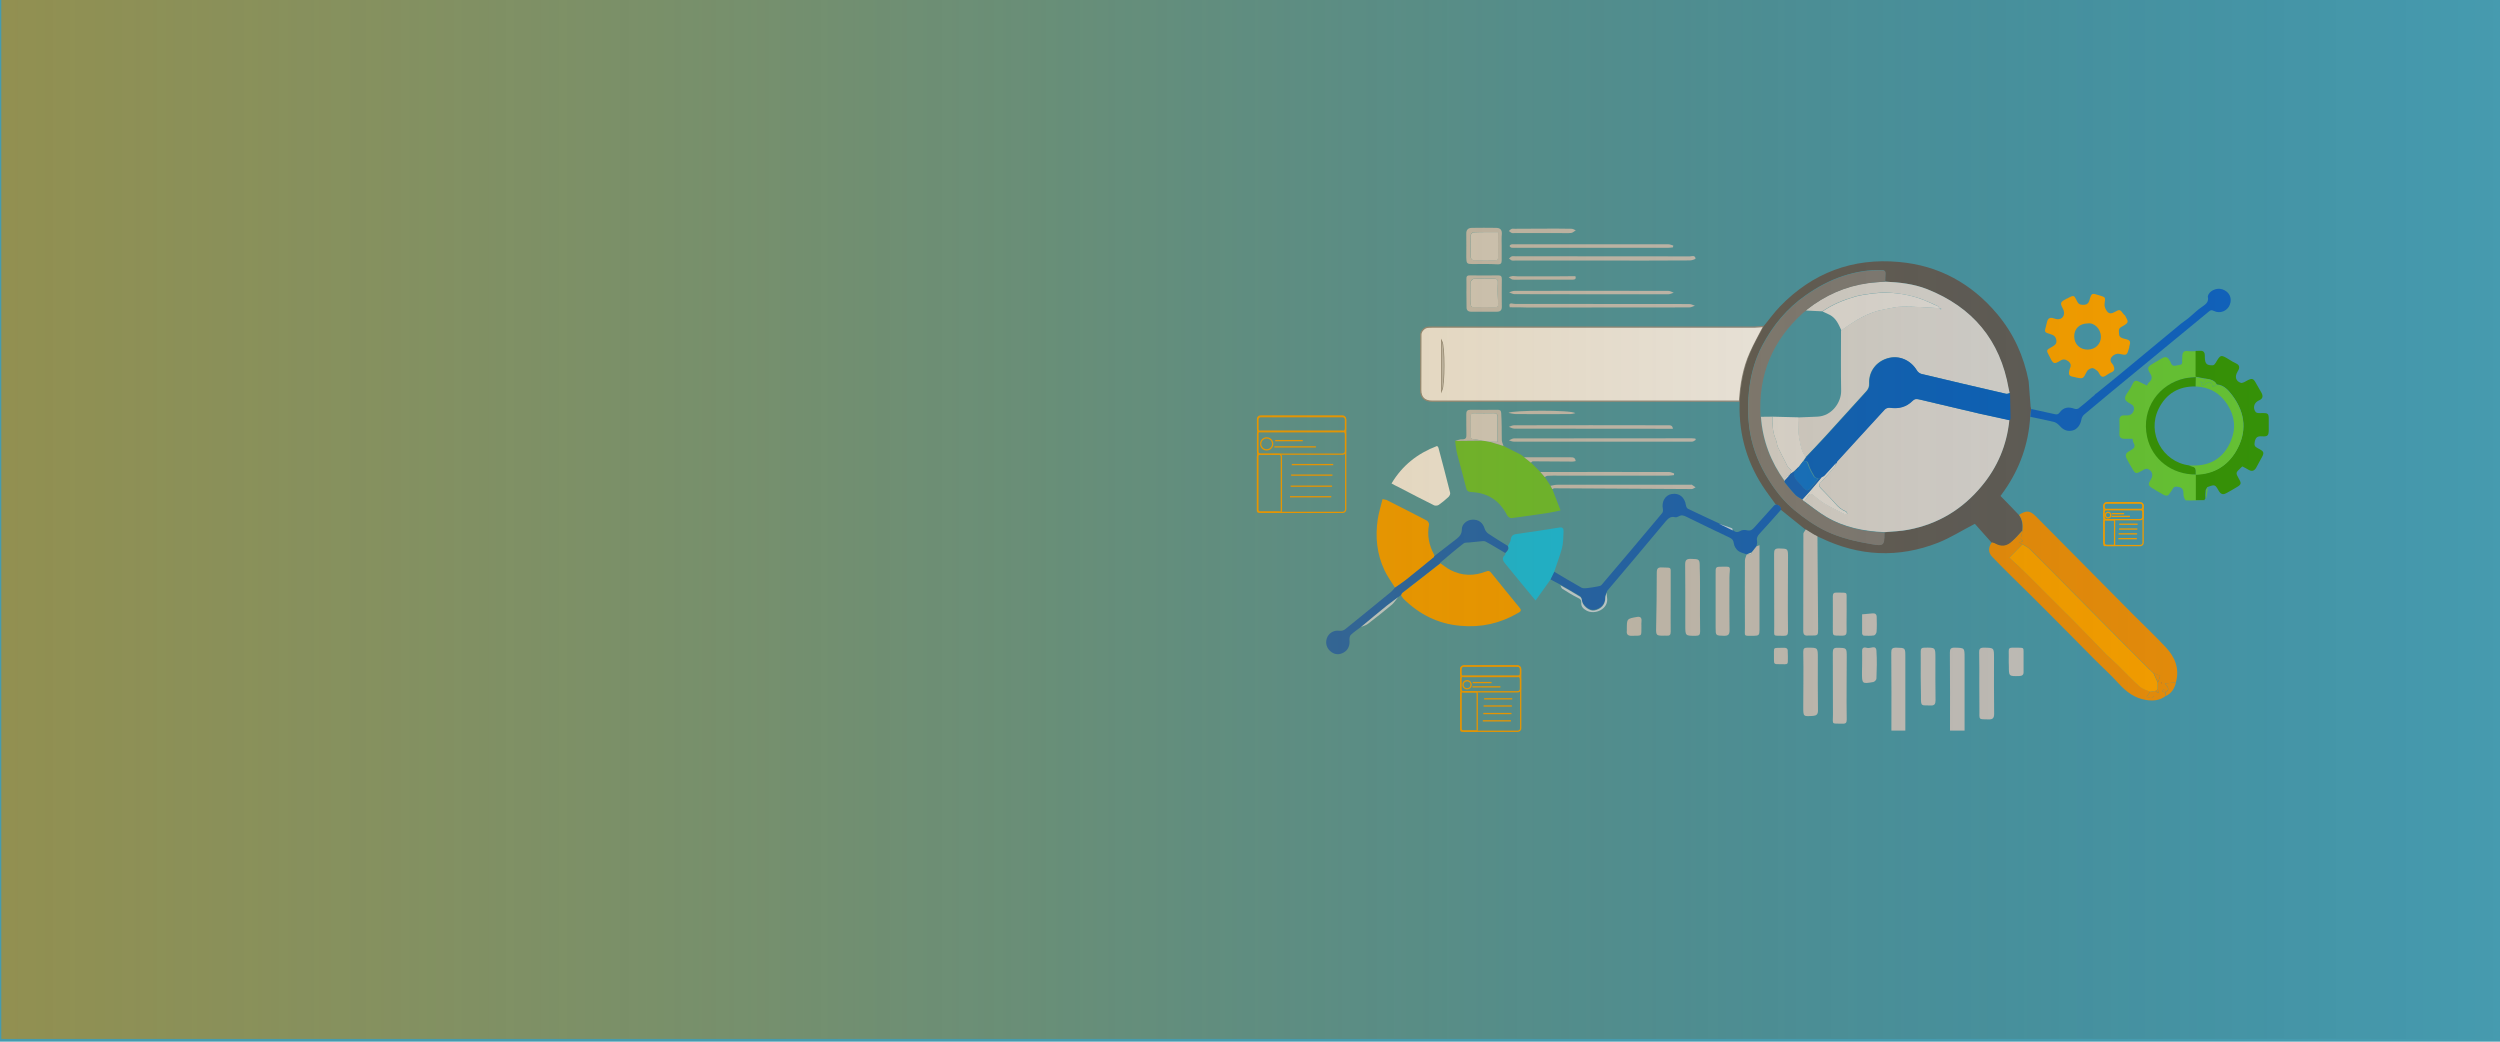 <?xml version="1.0" encoding="utf-8"?>
<!-- Generator: Adobe Illustrator 24.1.1, SVG Export Plug-In . SVG Version: 6.00 Build 0)  -->
<svg version="1.1" id="Layer_1" xmlns="http://www.w3.org/2000/svg" xmlns:xlink="http://www.w3.org/1999/xlink" x="0px" y="0px"
	 viewBox="0 0 1920 800" style="enable-background:new 0 0 1920 800;" xml:space="preserve">
<style type="text/css">
	.st0{fill:#469BAF;}
	.st1{fill:#C9C9C9;}
	.st2{fill:#CACACA;}
	.st3{fill:#FEFEFE;stroke:#93918D;stroke-miterlimit:10;}
	.st4{fill:#5F5F5E;}
	.st5{fill:#EF920C;}
	.st6{fill:#67CA35;}
	.st7{fill:#FFA500;}
	.st8{fill:#68CA37;}
	.st9{fill:#369708;}
	.st10{fill:#0F65C5;}
	.st11{fill:#07C5F6;}
	.st12{fill:#FEFEFE;}
	.st13{fill:#C6DEF3;}
	.st14{fill:#DCDCDC;}
	.st15{fill:#DBDCDC;}
	.st16{fill:#0665C8;}
	.st17{fill:#808080;}
	.st18{fill:#D85F09;}
	.st19{fill:#E7E7E7;}
	.st20{fill:#0976D5;}
	.st21{fill:none;stroke:#FFA500;stroke-miterlimit:10;}
	.st22{opacity:0.75;fill:url(#SVGID_1_);enable-background:new    ;}
</style>
<rect class="st0" width="1920" height="800"/>
<path class="st1" d="M1497.6,561.1c0-19.9,0.1-39.9-0.1-59.9c0-2.9,0.7-3.8,3.7-3.8c7.6,0.2,7.6,0,7.6,7.8c0,18.7,0,37.3,0,55.9
	C1505.1,561.1,1501.4,561.1,1497.6,561.1z"/>
<path class="st2" d="M1452.6,561.1c0-19.9,0.1-39.9-0.1-59.9c0-2.9,0.7-3.8,3.8-3.8c7,0.2,7,0,7,7.1c0,18.9,0,37.7,0,56.6
	C1459.6,561.1,1456.2,561.1,1452.6,561.1z"/>
<path class="st3" d="M1336,308.1c-78.7,0-157.5,0-236.3,0c-5.7,0-8.6-2.9-8.6-8.5c0-14.2,0.1-28.4,0.1-42.6c0-2.6,2.7-5.5,5.5-5.7
	c1.1-0.1,2.2-0.1,3.3-0.1c82.5,0,165,0,247.6,0c2.3,0,4.6-0.4,6.9-0.5c-3.5,6.8-7.2,13.3-10.3,20.3
	C1338.9,282.7,1336.8,295.2,1336,308.1z M1107.2,299.9c2.2-4.7,2.2-33.8,0-37.9C1107.2,275,1107.2,287,1107.2,299.9z"/>
<path class="st4" d="M1336,308.1c0.9-12.8,3-25.4,8.2-37.3c3-7,6.8-13.5,10.3-20.3c4.2-5.1,8-10.5,12.6-15.2
	c25-25.8,55.8-37.4,91.4-34.1c30.5,2.7,55.6,16.5,75.3,39.9c12.7,15.1,20.5,32.5,24.2,51.7c0.5,6.4,1,12.9,1.5,19.4
	c0.1,0.6,0.3,1.3,0.4,1.9c-0.3,2-0.4,4-0.7,6c-1.3,20.9-8,39.8-20,56.9c-1,1.3-2,2.7-2.8,3.9c4.8,4.9,9.5,9.7,14.1,14.6
	c2.7,3.6,3,7.7,2.7,12c-2.6,2.9-5.1,5.8-7.9,8.5c-4.1,4-8.5,4.5-13.5,1.6c-0.6-0.4-1.3-0.5-2.1-0.7c-4.6-5.1-9.2-10.3-13-14.6
	c-9.9,5.1-18.7,10.7-28.2,14.5c-30.6,12-60.8,10.5-90.4-3.8c-0.8-0.4-1.6-0.6-2.4-1v0.1c-0.9-0.4-1.8-1-2.7-1.4
	c-2.1-1.3-4.1-2.6-6.3-3.9c-6.3-5.1-12.6-10.1-18.9-15.2c-0.1-2.5-1.7-3.7-3.9-4c-2.6-3.7-5.4-7.2-7.9-10.9
	c-13.9-20-20.6-42.2-20-66.5C1336,309.4,1336,308.7,1336,308.1z M1447.8,216.3c0-2.1,0-4.2,0.1-6.3c0.1-1.8-0.6-2.5-2.5-2.6
	c-10.1-0.4-20,1.3-29.6,4.4c-10.5,3.4-20.2,8.7-29.3,15.1c-14.3,10-24.9,23-32.9,38c-5.2,9.8-8.5,20.5-10,31.8
	c-1.6,12.2-1.6,24.1,0.5,36.1c2.3,12.9,7.3,24.8,14.3,35.8c5.5,8.8,11.9,16.8,20,23.4c7.5,6.1,15.2,11.6,24,15.8
	c11.2,5.4,23,8,35,10c9,1.5,9.7,0.9,9.7-8c0-0.4,0-0.6,0-1c6.2-0.6,12.3-0.7,18.4-1.9c22.7-4.3,41.4-15.6,56.1-33.3
	c12.3-14.7,19.5-31.7,21.4-50.9c0.3-0.4,0.6-1,0.6-1.4c-0.1-6.5-0.2-13-0.4-19.5c-0.3-1.1-0.5-2.1-0.7-3.2
	c-6.6-37.3-27.7-62.7-62.8-76.6C1469.6,218,1458.8,216.8,1447.8,216.3z"/>
<path class="st5" d="M1553.3,407.4c0.4-4.3,0.1-8.4-2.7-12c5.8-3.6,8.4-3.4,13,1.2c24.9,25.2,49.9,50.4,74.9,75.6
	c8.3,8.3,16.9,16.4,24.9,25c7,7.5,10.6,16.3,7.7,26.8c-2.9,0.4-5.8,0.6-8.6,0.9c3.3,3.5,3.5,4.9,0.4,7.1c0-0.1,0.4-0.3,0.7-0.4
	c-0.5-0.7-1.2-1.5-1.7-2.2c-0.4,0.4-0.8,0.8-1.3,1.3c0.6,0.5,1.3,1.1,2.2,1.4c0.3,0.7,0.4,1.6,0.4,2.5l0,0c-2.9,0-5.8,0-9.1,0
	c-0.9,2.2-3,1.6-5.5,0.6c1-1.4,1.9-2.7,2.7-3.9c1.3-0.2,2.7-0.4,4-0.6c0.6,0.4,1.3,0.9,2.5,1.7c-0.3-1.6-0.4-2.3-0.5-3
	c0-1.8,0-3.6,0-5.3c0.5-1.6,1.2-3.2,1.7-5c-1.8-0.8-3.5-1.5-5.1-2.2c-1.3-1.2-2.6-2.2-3.8-3.5c-7.6-7.5-15.1-15.1-22.6-22.7
	c-11.3-11.3-22.4-22.6-33.7-34c-11.5-11.6-23.1-23.3-34.7-34.9c-1.6-1.6-3.8-2.5-5.8-3.8c-0.9-0.4-1.7-0.9-2.6-1.3
	c0.8-0.4,1.5-0.6,2.9-1.2c-0.9-0.8-1.7-1.5-1.7-1.5C1552.4,411.5,1552.8,409.5,1553.3,407.4z M1660.2,524.5
	c-0.2-0.1-0.3-0.2-0.4-0.3l-0.2,0.2c0.1,0.2,0.2,0.3,0.3,0.4C1660,524.8,1660.1,524.7,1660.2,524.5z"/>
<path class="st6" d="M1192.2,375.7c2.1,5.3,4.1,10.5,6.3,16.3c-3.3,0.6-6.1,1.3-8.8,1.8c-9.6,1.4-19.1,2.9-28.7,4.1
	c-1.1,0.2-2.9-1-3.5-2.1c-5.7-11.3-14.8-17.3-27.4-17.9c-2.3-0.1-3.6-0.8-4.1-3.2c-2.1-8.6-4.6-17.2-6.8-25.7
	c-0.9-3.4-1.2-7-1.7-10.5c6.8-0.1,13.7-0.1,20.5-0.2c2,0.3,4,0.6,6,0.9c3.5,1.1,7.1,2.1,10.5,3.2c4.6,2.3,9.1,4.6,13.7,6.9
	c0.3,0.2,0.5,0.4,0.8,0.6l0,0c0.3,0.2,0.5,0.4,0.8,0.6l0,0c0.3,0.2,0.4,0.4,0.7,0.6l0,0c1.7,1.3,3.4,2.8,5.2,4.1
	c2.4,2.4,4.8,4.8,7.2,7.2c1.2,1.3,2.2,2.6,3.4,3.9c1.3,2,2.7,3.9,3.9,5.9c0.2,0.3,0.4,0.5,0.6,0.8h-0.1
	C1191.4,374,1191.8,374.8,1192.2,375.7z"/>
<path class="st7" d="M1106.2,432.6c2.6,1.7,5,3.8,7.8,5.2c8.9,4.6,18.1,4.7,27.3,1.1c2.1-0.8,2.9-0.3,4.1,1.2
	c7.2,8.9,14.4,17.9,21.7,26.7c2,2.3,0.2,3.2-1.3,4c-13.7,8-28.4,11.3-44.3,9.8c-17.2-1.5-31.5-8.8-43.7-20.8
	c-0.7-0.7-1.3-1.8-1.8-2.7c0.3-0.5,0.4-1.3,0.9-1.7c4.3-3.4,8.7-6.7,13-10.1C1095.4,441.1,1100.7,436.8,1106.2,432.6z"/>
<path class="st8" d="M1693.1,384.1c-4.7,0.1-9.6,0.4-14.3,0.2c-0.8-0.1-2-3-1.9-4.6c0.1-3.6-0.8-5.5-4.7-5.9
	c-1.7-0.2-2.7,0.1-3.5,1.5c-0.4,0.9-1.1,1.7-1.6,2.5c-2.1,3.3-2.9,3.6-6.4,1.7c-2.9-1.6-5.6-3.3-8.4-5c-2.1-1.3-2.6-2.9-1.2-4.9
	c0.3-0.4,0.5-1,0.8-1.4c2.1-3.3,1-7-2.7-8.1c-1.1-0.4-2.7,0.5-3.8,1.2c-5.1,2.9-5.3,2.9-8.1-1.9c-1.3-2.2-2.7-4.6-3.9-6.9
	c-1.3-2.4-1.1-4.4,1.5-5.8c0.4-0.2,0.7-0.5,1.2-0.7c2.6-1.3,4.4-2.9,2.4-6.1c-0.4-0.7-0.4-1.7-0.7-2.9c-2.1,0-4.1,0-6.2,0
	c-2.7,0-4.1-1.2-3.9-4c0.2-3.3,0.1-6.6,0-9.9c-0.1-2.8,1-4.2,3.8-4.1c0.9,0,1.8,0,2.7,0c3.4,0,5.9-4.2,4.2-7.1
	c-0.4-0.8-1.4-1.3-2.2-1.8c-4.3-2.3-5.7-3.8-2.2-8.7c1.5-2.1,2.9-4.4,4-6.8c1.2-2.6,2.8-2.5,4.7-1.5c1.8,0.8,3.5,1.8,6.1,3
	c0.5-0.8,1-1.9,1.8-2.6c2.1-1.9,2.5-3.7,1-6.2c-2.9-4.6-2.5-5.5,2.1-8.2c2.2-1.3,4.6-2.7,6.8-4c2.3-1.3,4.1-1.1,5.5,1.4
	c0.4,0.5,0.8,1.1,1,1.7c1.3,4.4,4.6,2.2,7.1,2c2.7-0.3,1.5-2.7,1.8-4.3c0.2-0.9,0-1.8,0.1-2.7c0.2-2.3,1-3.9,3.9-3.6
	c2.3,0.3,4.6,0.1,7,0.1c0,6.6,0,13.2,0,19.8c-2.8,0.3-5.5,0.4-8.2,0.9c-20.2,4.2-34.1,23.5-29.3,45.1c3.8,17.1,19.2,28.9,37.4,28.8
	c0,6.5,0,13,0,19.8C1688.7,384.1,1690.9,384.1,1693.1,384.1z"/>
<path class="st7" d="M1589,285.8c0.2-1,0.3-2,0.7-2.9c1.1-2.2,0.7-3.9-1.3-5.5c-2-1.4-3.8-1.9-6.1-0.4c-4.6,2.9-5.5,2.5-7.9-2.5
	c-0.2-0.4-0.4-0.8-0.6-1.2c-2.4-4.4-2.4-4.4,2.1-6.9c2.1-1.2,3.7-2.2,3.4-5c-0.4-2.9-2.1-4.1-4.6-4.8c-4.7-1.4-4.7-1.5-3.3-6.4
	c0.3-1,0.4-2,0.7-2.9c0.6-2.6,2.1-3.8,4.8-2.9c1.4,0.4,3,1,4.5,0.7c3.5-0.5,4.8-4.4,3-7.8c-2.4-4.6-2.2-5.3,2.4-7.7
	c0.3-0.2,0.5-0.4,0.9-0.4c5.9-3.3,5.1-2,7.7,2.6c1.3,2.4,3.1,2.3,5.2,2.3c2.1-0.1,3.4-1.2,4-3.2c1.7-6,1.7-6,7.9-4
	c4.7,1.4,4.5,1.4,3.8,6.4c-0.3,1.9,0.7,4.3,1.9,5.8c1.4,2,3.6,1.9,5.9,0.5c3.9-2.2,4-2.1,7,1.9c0.3,0.4,0.8,0.5,1,0.9
	c2.2,4.4,3.5,5.1-1.7,8c-1.6,0.9-3.2,1.5-3.1,4c0.1,4.3,0.4,4.9,5.5,6.1c2.7,0.6,3.7,1.8,2.8,4.4c-0.3,0.7-0.3,1.5-0.4,2.2
	c-1.8,6.1-1.7,5.9-8,4.6c-1.3-0.3-3.4,0.6-4.6,1.6c-1.5,1.3-2.4,3.2-1,5.3c0.4,0.7,1.2,1.3,1.5,2.1c0.9,2.1,1.3,4-1.4,5.2
	c-1.7,0.7-3.2,1.8-4.8,2.8c-1.7,1.1-3.1,0.8-4.2-0.9c-0.6-1-1.1-2.3-2-3c-1.2-1-2.7-2.1-3.9-2.1c-1.5,0.2-3.5,1.3-4.1,2.6
	c-2.9,5.8-2.8,5.9-9.5,4.3C1590.7,289.1,1588.6,288.9,1589,285.8z M1603.2,248.4c-6.1,0.1-10.2,4-10.2,9.9c0,6,4.3,10.2,10.4,10.2
	c5.9-0.1,10.3-4.4,10.1-10.2C1613.3,252.6,1608.4,247.5,1603.2,248.4z"/>
<path class="st9" d="M1693.1,384.1c-2.1,0-4.4,0-6.7,0c0-6.7,0-13.2,0-19.8l0,0c13.6-0.3,24-6.4,30.8-17.8
	c8.7-14.5,7.5-29.2-2.7-42.8c-2.9-3.9-6.3-8-12-8.5c-2.1-3.8-5.9-4-9.6-4.6c-2.2-0.4-4.5-0.8-6.7-1.3l0,0c0-6.6,0-13.2,0-19.8
	c1.1,0,2.2,0,3.3-0.1c2.7-0.2,3.8,1.1,3.8,3.7c0,0.4,0,0.9,0,1.3c0.1,4.9,1.4,6.4,6.3,6.1c0.7,0,1.5-1,2-1.8c3.8-6.5,4-6.5,10.5-2.5
	c1.7,1.1,3.4,2.1,5.2,2.9c2.8,1.3,2.9,3.3,1.5,5.7c-0.2,0.3-0.4,0.5-0.5,0.9c-2.1,3.6-1.3,7,2.6,8.3c1.1,0.4,2.9-0.6,4.1-1.3
	c4.7-2.6,5.5-2.4,8,2.3c1.2,2.2,2.5,4.4,3.8,6.6c1.3,2.4,1.2,4.4-1.5,5.7c-0.4,0.2-0.8,0.4-1.2,0.6c-3.2,1.9-4,5.6-1.7,8.6
	c0.4,0.4,1.1,0.6,1.7,0.7c1.2,0.1,2.4,0.1,3.7,0c3.9,0,4.6,0.5,4.6,4.6c0,2.7,0,5.3,0,8c0,4.7-0.7,5.6-5.3,5.3
	c-3.5-0.3-4.9,1-5.5,4.4c-0.4,2.3-0.1,3.4,2.1,4.6c5.6,2.8,5.6,3.4,2.4,8.9c-1.2,2-2.1,4.1-3.3,6.1c-1.3,2.3-3.1,3.3-5.7,1.8
	c-1.6-1-3.3-1.8-5-2.7c-0.4,0.4-0.9,0.8-1.3,1.2c-3.9,3.7-3.9,3.7-1.3,8.4c2,3.4,1.8,4.3-1.6,6.3c-2.6,1.6-5.3,3.1-8,4.6
	c-2.1,1.2-3.9,1.2-5.5-1.1c-1.2-1.7-2-4.1-3.6-4.7c-1.5-0.6-3.8,0.7-5.6,1.2c-0.4,0.9-1.3,1.7-1.3,2.6c-0.3,2.1-0.2,4.1-0.2,6.2
	c-0.1,0.2-0.2,0.4-0.4,0.4l-0.2,0.2C1693.4,383.9,1693.2,384,1693.1,384.1z"/>
<path class="st7" d="M1071.5,451.5c-2.8-4.5-6-8.8-8.2-13.5c-5.9-12.5-7.2-25.7-5.2-39.2c0.8-5.1,2.4-10.1,3.7-15.5
	c1.5,0.4,2.4,0.4,3.1,0.7c10.3,5.2,20.6,10.4,30.7,15.7c1,0.5,2.1,2.2,1.9,3.2c-1.6,8.2,0,15.9,3.9,23.1c0.2,0.4,0.3,0.8,0.4,1.3
	c0,0.2,0,0.5-0.1,0.6c-7.2,5.9-14.5,11.9-21.8,17.7C1077.2,447.8,1074.3,449.5,1071.5,451.5z"/>
<path class="st10" d="M1364,387.4c2.2,0.4,3.8,1.5,3.9,4c-5.5,6.2-10.8,12.3-16.4,18.3c-1.8,1.9-2.6,3.5-2.1,6.1
	c0.3,1.1-0.2,2.4-0.4,3.6c-1.3,1.6-2.5,3.2-3.8,4.8c-1.3,0.5-2.7,1.1-4,1.6v-0.1c-2.2-0.9-4.7-1.3-6.5-2.8c-1.5-1.3-2.9-3.6-3.1-5.5
	c-0.3-2.5-1.3-3.6-3.4-4.6c-11.1-5.2-22-10.5-33-15.9c-2-1-3.8-1.6-5.8-0.4c-0.9,0.5-2.2,1-3.1,0.7c-3.2-0.8-5,0.9-6.9,3
	c-14.9,17.9-29.9,35.7-45,53.5c-0.2,0.3-0.3,0.5-0.4,0.9c-0.4,1.3-1.3,2.7-1.2,3.9c0.2,5.2-3.2,9-8.6,9.9c-3.7,0.6-9.2-3.8-9.4-7.9
	c0-0.9-0.6-2.2-1.4-2.7c-5-3-10.1-5.8-15.1-8.8c-2.6-1.4-5.2-2.8-7.9-4.2c1-2,2-3.9,2.9-5.9c7.1,4.2,14.2,8.5,21.4,12.5
	c1,0.5,2.5,0.4,3.8,0.3c2.7-0.3,5.3-0.7,7.9-1.2c1.3-0.3,2.9-0.4,3.6-1.3c15.6-18.3,31.1-36.7,46.5-55.1c0.6-0.7,0.8-2.1,0.6-3.1
	c-1.2-5.6,1.7-10.8,6.8-11.6c5.7-1,10,2.4,10.9,8.7c0.2,1,0.7,2.2,1.5,2.6c7.8,3.8,15.7,7.4,23.6,11.1c3.6,1.7,7.2,3.4,10.8,5.2
	c1.8,1.6,3.4,2.2,5.8,0.8c1.4-0.9,3.7-1,5.4-0.5c2.5,0.5,3.8-0.4,5.3-2.1c5.1-5.7,10.3-11.4,15.4-17.1
	C1363,388,1363.6,387.7,1364,387.4z"/>
<path class="st5" d="M1553.3,407.4c-0.4,2.1-0.9,4.1-1.4,6.6c0,0,0.8,0.7,1.7,1.5c-1.3,0.5-2.1,0.9-2.9,1.2c0.9,0.4,1.7,0.9,2.6,1.3
	c-3.1,3.2-6.3,6.4-10,10.2c3.8,3.7,8,7.4,12,11.3c10.3,10.2,20.5,20.5,30.7,30.7c2,2,3.9,3.8,5.8,5.7c4.6,4.7,9.3,9.5,13.9,14.2
	c4,4.2,8,8.4,12.1,12.5c2.9,2.9,5.9,5.5,8.8,8.2c5.5,5.4,10.7,11,16.4,16.1c2.2,2,5.5,2.9,8.3,4.3c-0.8,1.3-1.7,2.4-2.7,3.9
	c2.5,1,4.6,1.6,5.5-0.6c3.3,0,6.3,0,9.1,0c-4.5,3.6-9.7,3.9-14.9,3.1c-8.8-1.3-15.4-6.3-21.3-12.8c-6-6.7-12.8-12.7-19.1-19.1
	c-11.3-11.3-22.5-22.9-33.9-34.2c-9.8-9.9-19.8-19.7-29.8-29.5c-4.8-4.7-9.6-9.6-14.3-14.5c-3-3.1-3-7.2-0.1-11
	c0.7,0.3,1.4,0.4,2.1,0.7c5,2.9,9.3,2.5,13.5-1.6C1548.2,413.3,1550.7,410.2,1553.3,407.4z"/>
<path class="st11" d="M1193.5,439.5c-1,2-2,3.9-2.9,5.9c-3.7,5.1-7.3,10.2-11.3,15.8c-4.6-5.5-8.4-10.2-12.2-14.8
	c-3.6-4.4-7.1-8.8-10.8-13.2c-1.9-2.2-3.3-4.4-0.5-7c0.4-0.4,0.4-1,0.4-1.5c1.5-1.5,3.1-2.9,1.9-5.5c0.7-1.4,1.9-2.9,2.1-4.5
	c0.3-2.9,1.5-4.2,4.5-4.6c11.1-1.5,22.2-3.3,33.2-5c3-0.4,2.9,1.7,2.9,3.5c-0.2,4.2-0.2,8.5-1.2,12.5
	C1197.8,427.4,1195.5,433.5,1193.5,439.5z"/>
<path class="st10" d="M1559.3,320.1c0.3-2,0.4-4,0.7-6c5.9,1.3,11.8,2.6,17.7,3.9c1.7,0.4,2.9,0.5,4.2-1.3c2.8-3.8,6.6-4.5,11.2-2.8
	c1,0.4,2.7,0.3,3.4-0.4c3.6-2.8,7-5.7,10.4-8.7c0.8-0.8,1.7-1.5,2.5-2.3c0.3-0.2,0.5-0.4,0.8-0.5c5.7-4.6,11.4-9.3,17.1-13.9
	c15.9-13.2,31.9-26.4,47.8-39.6c1.8-1.3,3.6-2.7,5.4-4l0,0c3.8-3.1,7.1-6.6,11.3-9.3c2.9-2,4.6-3.8,3.8-7.3
	c0.4-4.2,6.5-7.3,11.2-5.7c5.3,1.8,7.7,6.7,5.7,11.8c-1.8,4.8-7.5,7.2-12.2,4.8c-2-1-2.8-0.5-4.2,0.7
	c-18.7,15.5-37.4,30.9-56.2,46.3c-13.1,10.8-26.3,21.6-39.3,32.6c-1.2,1-2,2.8-2.2,4.3c-0.7,3.7-3.3,7.1-6.6,7.9
	c-4,1-7.2-0.4-9.9-3.5c-1.2-1.3-2.9-2.7-4.6-3.1C1571.2,322.5,1565.2,321.4,1559.3,320.1z"/>
<path class="st10" d="M1157.9,419.2c1.3,2.4-0.3,3.9-1.9,5.5c-5-2.9-10-6.1-15.1-8.8c-1.2-0.6-2.9-0.2-4.4-0.1
	c-2.7,0.2-5.3,0.5-8,0.8c-1.5,0.2-3.4-0.1-4.4,0.7c-6.1,4.7-11.9,9.7-17.8,14.7c-0.2,0.1-0.2,0.4-0.3,0.6
	c-5.4,4.2-10.7,8.5-16.2,12.7c-4.3,3.4-8.8,6.7-13,10.1c-0.4,0.4-0.6,1.2-0.9,1.7c-0.8,0.5-1.5,1.1-2.3,1.6
	c-2.9,2.1-5.8,4.2-8.5,6.4c-6.7,5.5-13.3,11-19.9,16.4c-2.6,2-5.4,3.8-7.8,6.1c-0.8,0.8-1.1,2.6-1,3.9c0.4,4.2-1,7.7-4.4,9.6
	c-3.2,1.8-6.4,1.9-9.6-0.4c-3.5-2.6-4.7-6.6-3.4-10.5c1.3-3.8,5.1-6.3,9.3-5.8c2.4,0.4,4-0.4,5.6-1.8c11.5-9.4,23.1-18.7,34.5-28.1
	c1.1-0.9,1.9-2.1,2.8-3.1c2.8-2,5.6-3.8,8.3-5.9c7.3-5.8,14.6-11.8,21.8-17.7c0.1-0.1,0.1-0.4,0.1-0.6c5.6-4.4,11.2-8.7,16.8-13
	c2.6-2,4.5-3.9,4.5-7.7c0-4.1,4-7.2,8-7.4c4.9-0.2,8.1,2.3,9.5,6.9c0.4,1.4,1.6,3,2.9,3.9C1148.1,413.3,1153,416.2,1157.9,419.2z"/>
<path class="st12" d="M1068.7,371.3c8.3-13.9,20-23.1,35-28.8c0.4,0.5,0.9,0.9,1,1.3c3,11.5,6.2,23.1,9,34.6c0.3,1-0.5,2.6-1.4,3.4
	c-2.3,2.1-4.8,4.2-7.4,6c-0.9,0.6-2.6,0.7-3.5,0.3c-9-4.5-18-9.1-26.9-13.8C1072.6,373.4,1070.6,372.4,1068.7,371.3z"/>
<path class="st1" d="M1386.8,406.6c2.1,1.3,4.1,2.6,6.3,3.9c0.9,0.4,1.8,1,2.7,1.4v-0.1c0.2,23.7,0.4,47.4,0.5,71
	c0,5.3,0,5.3-5.3,5.3c-0.8,0-1.5-0.1-2.3,0c-2.7,0.3-3.8-0.7-3.8-3.6c0.1-24.9,0-49.8,0.1-74.7
	C1385.1,408.9,1386.3,407.7,1386.8,406.6z"/>
<path class="st1" d="M1345.3,424.3c1.3-1.6,2.5-3.2,3.8-4.8c0.6-0.2,1.3-0.4,2.2-0.8c0,15.4,0,30.7,0,46c0,6.4,0,12.8,0,19.2
	c0,3.8-0.6,4.4-4.5,4.4c-8-0.1-6.7,1-6.7-6.5c-0.1-17.1-0.1-34.1,0-51.3c0-1.5,0.8-3,1.3-4.6v0.1
	C1342.7,425.7,1344.9,426.9,1345.3,424.3z"/>
<path class="st2" d="M1373.1,454.8c0,10-0.1,20,0.1,30.1c0,2.7-0.8,3.5-3.4,3.4c-8.7-0.3-7.1,1.2-7.2-7.1c-0.1-18.8,0-37.4-0.1-56.2
	c0-2.9,0.8-3.8,3.8-3.8c6.9,0.2,6.9,0,6.9,7.1C1373.1,437.2,1373.1,446,1373.1,454.8z"/>
<path class="st1" d="M1305.6,459.4c0,8.5-0.1,17,0.1,25.5c0,2.6-0.7,3.4-3.4,3.4c-8,0-8,0.1-8-8c0-15.6,0.1-31.3-0.1-46.9
	c0-3.1,1-4.2,4.1-4.2c7.1,0.2,7.1,0,7.1,7.1C1305.7,444,1305.6,451.7,1305.6,459.4z"/>
<path class="st1" d="M1520.1,524.9c0-8,0.1-15.9-0.1-23.8c-0.1-2.6,0.6-3.7,3.5-3.7c7.9,0.1,7.9,0,7.9,7.9c0,14.3-0.1,28.7,0.1,43
	c0,3.2-1.2,4.3-4.2,4.2c-8-0.2-7.1,0.7-7.1-7.1C1520.1,538.6,1520.1,531.7,1520.1,524.9z"/>
<path class="st2" d="M1418.2,526.8c0,8.6-0.1,17.2,0.1,25.8c0,2.4-0.7,3.3-3.2,3.2c-8.9-0.3-7.4,1.2-7.4-7.1
	c-0.1-15.9,0-31.7-0.1-47.6c0-2.7,0.8-3.7,3.6-3.6c7.1,0.1,7.1,0,7.1,7.2C1418.2,512,1418.2,519.4,1418.2,526.8z"/>
<path class="st1" d="M1385,523.4c0-7.6,0.1-15.2-0.1-22.8c0-2.5,0.8-3.2,3.2-3.2c8,0,8-0.1,8,8c0,13.5-0.1,26.9,0.1,40.4
	c0,2.9-1.3,3.8-3.8,4c-7.5,0.5-7.5,0.6-7.5-6.8C1385,536.5,1385,530,1385,523.4z"/>
<path class="st1" d="M1323.2,435.2c0.9,0,1.8,0,2.7,0c2.3-0.1,2.9,0.7,2.6,3.2c-0.4,3.7-0.3,7.5-0.3,11.3c0,11.4-0.1,23,0.1,34.4
	c0,3.2-1,4.2-4.2,4.2c-6.5-0.2-6.5,0-6.5-6.4c0-13.7,0-27.3,0-41C1317.5,435.2,1317.5,435.2,1323.2,435.2z"/>
<path class="st2" d="M1283.1,462.1c0,7.7-0.1,15.5,0,23.1c0,2.3-0.8,3.2-3,3c-1-0.1-2,0-2.9,0c-5,0-5.4-0.4-5.3-5.5
	c0.3-14.3,0.5-28.6,0.5-42.9c0-3.2,0.9-4.2,4.1-4c7.7,0.4,6.5-1,6.6,6.8C1283.1,449.1,1283.1,455.6,1283.1,462.1z"/>
<path class="st1" d="M1475.1,519.3c0-6.3,0.1-12.6,0-18.9c0-2.3,0.7-3,3-3c8.3-0.1,8.3-0.2,8.3,8c0,10.8-0.1,21.6,0.1,32.4
	c0,2.9-0.8,4.2-3.9,4c-7.1-0.3-7.4,1.3-7.3-7.3C1475.2,529.4,1475.1,524.4,1475.1,519.3z"/>
<path class="st1" d="M1230.1,200.1c-22.2,0-44.3,0-66.5,0c-0.9,0-1.8,0.2-2.6-0.1s-1.4-1-2.1-1.5c0.7-0.5,1.3-1.3,2.1-1.6
	c0.8-0.3,1.7-0.1,2.6-0.1c44.7,0,89.4,0,134.1,0.1c1.6,0,4.1-1.2,4.5,1.7c0,0.4-2.8,1.4-4.3,1.4
	C1275.1,200.2,1252.6,200.1,1230.1,200.1z"/>
<path class="st1" d="M1159.5,236c-0.4-1.7-0.8-3.5,2.4-2.8c1.3,0.3,2.6,0.2,3.9,0.2c43.9,0,87.8,0,131.6,0.1c1.4,0,2.9,0.8,4.3,1.3
	c-1.4,0.4-2.9,1.3-4.3,1.3c-41.2,0.1-82.5,0.1-123.7,0.1C1169.3,236,1164.5,236,1159.5,236z"/>
<path class="st1" d="M1302.4,337.8c-0.8,0.4-1.5,1.1-2.3,1.3s-1.8,0.1-2.6,0.1c-45,0-89.8,0-134.8,0c-1.3,0-2.5-0.6-3.8-1
	c1.3-0.5,2.5-1.5,3.8-1.5c45.5-0.1,90.9-0.1,136.4-0.1c1,0,2,0.1,2.9,0.2C1302,337.1,1302.2,337.5,1302.4,337.8z"/>
<path class="st2" d="M1418.2,471.6c0,4.5-0.1,9,0,13.5c0,2.2-0.9,3.1-3.1,3.1c-8.5-0.1-7.4,0.7-7.5-7c0-7.7,0.1-15.4,0-23.1
	c0-2.2,0.6-3.1,3-3c9.2,0.3,7.4-1.2,7.6,7.3C1418.3,465.4,1418.2,468.5,1418.2,471.6z"/>
<path class="st2" d="M1222,226c-19.7,0-39.3,0-58.9-0.1c-1.3,0-2.8-0.9-4.1-1.4c1.3-0.4,2.8-1.1,4.1-1.1c39.4-0.1,78.8-0.1,118.2,0
	c1.3,0,2.8,0.9,4.1,1.4c-1.3,0.4-2.8,1.2-4.1,1.2C1261.5,226,1241.8,226,1222,226z"/>
<path class="st1" d="M1284.8,329.3c-1.4,0-2.6,0-3.7,0c-39.3,0-78.7,0-118.1-0.1c-1.4,0-2.8-0.9-4.2-1.4c1.3-0.4,2.7-1.2,4.1-1.2
	c39.2-0.1,78.5-0.1,117.7,0C1282.3,326.7,1284.4,326.1,1284.8,329.3z"/>
<path class="st1" d="M1284.8,190c-1.2,0.1-2.2,0.3-3.4,0.3c-39.5,0-79,0-118.5,0c-0.8,0-1.6,0.1-2.3-0.1c-0.4-0.2-1.2-0.8-1.2-1.3
	s0.7-1,1.3-1.2c0.6-0.2,1.3-0.1,2-0.1c39.5,0,79,0,118.5,0c1.3,0,2.6,0.6,3.9,1C1285,189.1,1284.9,189.6,1284.8,190z"/>
<path class="st1" d="M1430.1,510.8c0-3.7,0.1-7.2,0-10.9c-0.1-3.2,2.4-2.8,3.9-2.3c2.4,0.7,6.8-2.7,7.1,2.2c0.5,7.1,0.3,14.3,0,21.4
	c0,0.9-1.4,2.4-2.4,2.6c-8.7,1.5-8.7,1.4-8.7-7.4C1430.1,514.5,1430.1,512.6,1430.1,510.8z"/>
<path class="st2" d="M1126.2,224.7c0-3.6,0.1-7.1,0-10.5c-0.1-2,0.7-2.8,2.7-2.7c7.2,0.1,14.6,0.1,21.8,0c2.1,0,2.7,0.8,2.7,2.8
	c-0.1,7.1-0.1,14.3,0,21.5c0,2.5-1.3,3.6-3.7,3.6c-6.6,0-13.2,0-19.8,0c-2.5,0-3.7-1.2-3.6-3.6
	C1126.2,231.9,1126.2,228.4,1126.2,224.7z M1129.5,225c0,2.8,0.1,5.5,0,8.2c-0.1,2,0.7,2.8,2.7,2.7c5.3-0.1,10.5-0.1,15.8,0
	c2.3,0,2.7-0.9,2.5-3c-0.4-5.2-0.6-10.4-0.3-15.5c0.3-2.9-0.8-3.4-2.9-3.4c-5.2-0.1-10.4-0.1-15.6,0.1c-0.8,0-2.1,1.4-2.2,2.2
	C1129.3,219.2,1129.5,222.1,1129.5,225z"/>
<path class="st2" d="M1153.3,189.4c0,3.6,0,7.1,0,10.6c0,2.1-0.6,3.2-3.4,3c-6.3-0.4-12.6-0.2-18.9-0.2c-4.4,0-4.8-0.4-4.9-5
	c0-6.1,0.1-12.2,0-18.2c-0.1-3.1,1.4-4.6,4.4-4.6c6.2-0.1,12.3-0.1,18.5,0c2.9,0,4.6,1.3,4.4,4.7
	C1153.1,183,1153.3,186.2,1153.3,189.4z M1150.5,178.3c-6.7,0-12.9-0.1-19,0.1c-0.7,0-2,1.4-2,2.1c-0.2,5.7-0.2,11.4,0,17.2
	c0,0.8,1.4,2.2,2.2,2.2c5.4,0.2,10.8,0.1,16.2,0.1c2.2,0,2.6-1.2,2.6-3.2C1150.4,190.9,1150.5,184.9,1150.5,178.3z"/>
<path class="st1" d="M1192.2,375.7c-0.4-0.9-0.9-1.7-1.4-2.6c1.7-0.3,3.5-0.8,5.2-0.8c34-0.1,68,0,102,0c0.4,0,1-0.2,1.3,0
	c1,0.5,1.9,1.3,2.9,2c-1,0.4-2,1.3-2.9,1.3c-35.2-0.2-70.3-0.4-105.5-0.6C1193.2,374.9,1192.8,375.5,1192.2,375.7z"/>
<path class="st2" d="M1186.4,366.4c-1.2-1.3-2.2-2.6-3.4-3.9c33,0,66-0.1,98.9,0c1.3,0,2.5,0.7,3.8,1.1c0,0.4-0.1,0.8-0.1,1.3
	c-1.3,0.1-2.6,0.4-3.9,0.4c-28.2,0-56.2,0-84.4,0c-2.9,0-5.6-0.1-8.5,0.1C1187.9,365.2,1187.2,366,1186.4,366.4z"/>
<path class="st1" d="M1542.7,508.3c0-2.8,0.1-5.5,0-8.2c-0.1-2.1,0.8-2.7,2.8-2.7c10.5,0.3,8.3-1.5,8.6,8c0.1,3.5-0.1,7.1,0,10.5
	c0.1,2.4-1,3.2-3.3,3.3c-8,0.2-8,0.3-8-7.7C1542.7,510.6,1542.7,509.5,1542.7,508.3z"/>
<path class="st1" d="M1138,338.4c-6.8,0.1-13.7,0.1-20.5,0.2c1.8-0.4,3.6-1.3,5.3-1.2c2.7,0.1,3.5-0.9,3.4-3.5
	c-0.2-5.3,0-10.5-0.1-15.9c0-2.4,0.9-3.3,3.3-3.3c6.9,0.1,13.7,0.1,20.6,0c1.8,0,2.8,0.5,2.9,2.3c0.2,3.7,0.4,7.2,0.4,10.9
	c0.1,3.4-0.1,6.9,0.1,10.3c0.1,1.4,0.8,2.9,1.3,4.3c-3.5-1.1-7.1-2.1-10.5-3.2c2.1,0,4.1,0,6,0c0-6.3-0.1-12.6,0-19
	c0-2.1-0.6-2.9-2.9-2.9c-5.1,0.1-10.1,0.1-15.2,0c-1.8,0-2.6,0.6-2.6,2.5c0.1,4.9,0.1,9.9,0,14.8c0,1.9,0.7,2.5,2.5,2.6
	C1134,337.4,1136,338,1138,338.4z"/>
<path class="st1" d="M1430.1,471.8c2.9-0.3,5.2-0.4,7.6-0.7c2.1-0.3,3.6,0.4,3.6,2.7c0.1,3.8,0.2,7.7-0.1,11.5
	c-0.1,1-1.1,2.5-1.9,2.7c-2.6,0.4-5.3,0.3-7.9,0.2c-0.4,0-1.3-1-1.3-1.5C1430.1,481.5,1430.1,476.4,1430.1,471.8z"/>
<path class="st2" d="M1184.7,175.6c7.4,0,14.7-0.1,22.2,0.1c1.1,0,2.2,0.7,3.3,1.2c-1.2,0.7-2.3,1.9-3.5,2c-2.9,0.3-5.7,0.1-8.6,0.1
	c-11.6,0-23.1,0-34.8,0c-0.8,0-1.6,0.2-2.3-0.1c-0.8-0.3-1.4-1-2.2-1.5c0.7-0.5,1.3-1.3,2.1-1.6c0.6-0.3,1.5-0.1,2.3-0.1
	C1170.3,175.6,1177.4,175.6,1184.7,175.6z"/>
<path class="st1" d="M1260.6,481.1c-0.1,8,0.9,7-7.3,7.2c-3.1,0.1-4.3-1.1-3.9-4c0-0.4,0-0.6,0-1c0-8.2,0-8.1,7.8-9.5
	c2.4-0.4,3.6,0.4,3.5,2.9C1260.5,478.1,1260.6,479.7,1260.6,481.1z"/>
<path class="st1" d="M1209.9,212.1c0.9,2.6-0.9,2.7-2.8,2.7c-13.2,0-26.5,0-39.6,0c-2,0-4,0.2-5.9-0.1c-1-0.2-1.9-1.2-2.9-1.8
	c1-0.4,2-0.8,2.9-0.9c1.2-0.1,2.4,0.2,3.6,0.2c10.8,0,21.5,0,32.4,0C1201.7,212.1,1205.7,212.1,1209.9,212.1z"/>
<path class="st2" d="M1209.9,317.3c-1.3,0.3-2.6,0.7-3.8,0.7c-13.9,0.1-28,0.1-41.9,0c-1.8,0-3.5-0.5-5.7-0.9
	C1161,315,1206.9,314.7,1209.9,317.3z"/>
<path class="st1" d="M1373.1,504.1c-0.1,7,0.8,6-6.3,6c-4.4,0-4.4,0-4.4-4.2c0-0.4,0-0.6,0-1c0.2-8.6-1.5-7.1,7.5-7.4
	c2.6-0.1,3.3,1,3.1,3.3C1373,501.8,1373.1,502.9,1373.1,504.1z"/>
<path class="st1" d="M1175.7,355.3c-1.7-1.3-3.4-2.8-5.2-4.1c4.6,0,9.2,0,13.9,0c7.2,0,14.6,0,21.8,0c1.8,0,3.6,0.1,3.9,2.9
	c-0.9,0.2-1.6,0.4-2.4,0.4c-10.1-0.1-20.2-0.2-30.4-0.2C1176.8,354.2,1176.3,354.9,1175.7,355.3z"/>
<path class="st13" d="M1198.4,449.5c5.1,2.9,10.2,5.7,15.1,8.8c0.7,0.4,1.3,1.7,1.4,2.7c0.2,4.1,5.6,8.5,9.4,7.9
	c5.4-0.9,8.7-4.7,8.6-9.9c0-1.3,0.8-2.6,1.2-3.9c0,1.3-0.2,2.4,0.1,3.7c1.6,8.8-9.3,13.9-16,10c-2.2-1.3-4-2.9-3.8-5.9
	c0.1-2.1-0.6-2.9-2.7-3.8c-4.1-2-8-4.5-11.8-6.9C1199,451.6,1198.9,450.4,1198.4,449.5z"/>
<path class="st13" d="M1045.3,481.5c6.6-5.5,13.2-11,19.9-16.4c2.8-2.2,5.7-4.3,8.5-6.4c-1.5,1.8-2.8,3.9-4.5,5.5
	c-6.1,5.1-12.2,10-18.5,14.8C1049.3,480.2,1047.2,480.7,1045.3,481.5z"/>
<path class="st5" d="M1663.2,531.9c2.9-2.1,2.7-3.5-0.6-7c2.8-0.3,5.7-0.6,8.6-0.9c-1.2,4.6-3.3,8.5-8,10.6
	C1663.2,533.7,1663.2,532.8,1663.2,531.9z"/>
<path class="st13" d="M1330.8,407.4c-3.6-1.7-7.2-3.4-10.8-5.2c3.4,1.2,6.8,2.2,10.2,3.5C1330.5,405.8,1330.5,406.7,1330.8,407.4z"
	/>
<path class="st8" d="M1694.2,383.1c0-2.1-0.1-4.1,0.2-6.2c0.1-0.9,0.9-1.7,1.3-2.6c-0.3,1.8-0.4,3.7-0.8,5.5
	C1694.8,381,1694.4,382.1,1694.2,383.1z"/>
<polygon class="st8" points="1693.7,383.7 1693.8,383.6 1693.9,383.8 "/>
<path class="st1" d="M1169.1,349.9c-0.3-0.2-0.5-0.4-0.8-0.6C1168.6,349.5,1168.8,349.7,1169.1,349.9z"/>
<path class="st1" d="M1169.8,350.5c-0.3-0.2-0.5-0.4-0.8-0.6C1169.4,350.2,1169.5,350.3,1169.8,350.5z"/>
<path class="st1" d="M1170.5,351.1c-0.3-0.2-0.4-0.4-0.7-0.6C1170.1,350.7,1170.3,350.9,1170.5,351.1z"/>
<path class="st1" d="M1191,373.1c-0.2-0.3-0.4-0.5-0.6-0.8C1190.6,372.6,1190.7,372.9,1191,373.1z"/>
<path class="st2" d="M1107.2,299.9c0-13,0-24.9,0-37.9C1109.4,266.2,1109.4,295.2,1107.2,299.9z"/>
<path class="st14" d="M1543.2,322.6c-1.9,19.1-9,36.1-21.4,50.9c-14.7,17.7-33.4,29-56.1,33.3c-6,1.2-12.2,1.3-18.4,1.9
	c-15.8-0.7-31.1-3.7-44.9-11.9c-5.9-3.5-11.3-7.9-16.8-11.9c1-1.3,2.1-2.5,2.9-3.9c1.4-2.7,3-1.6,4.7-0.4c2.7,2,5.2,4.4,8,6
	c4.9,2.9,10.1,5.4,15.2,8c0.5,0.3,1.3-0.1,2.5-0.2c-0.5-0.8-0.7-1.4-1.1-1.6c-3.5-1.4-6.1-3.7-8.5-6.5c-3.5-4-7.4-7.7-11-11.6
	c-1.1-1.2-1.7-2.5,0-4.3c3.8-3.8,7.2-7.8,10.6-11.8c0.7-0.8,0.9-2.1,1.3-3.2c0.2-0.4,0.3-0.8,0.5-1.1c12.2-13.3,24.2-26.7,36.5-39.9
	c0.8-0.9,2.7-1.4,3.9-1.3c6.6,1,12.5-0.4,17.3-5.2c1.6-1.6,2.9-1.8,4.9-1.3c15.8,3.8,31.7,7.5,47.5,11.2
	C1528.4,319.4,1535.8,321,1543.2,322.6z"/>
<path class="st15" d="M1447.8,216.3c10.9,0.5,21.8,1.7,32.1,5.7c35.1,13.9,56.3,39.2,62.8,76.6c0.2,1.1,0.4,2.1,0.7,3.2
	c-0.9,0.2-2,0.8-2.8,0.6c-21.8-5-43.5-10.1-65.2-15.3c-1.3-0.3-2.7-1.4-3.4-2.6c-4.7-8-13.8-12-22.7-9.3
	c-8.1,2.5-14.3,9.7-13.9,19.4c0.1,2.4-0.6,4.1-2.2,5.9c-10.6,11.6-21.1,23.3-31.7,34.9c-4.8,5.3-9.7,10.4-14.7,15.6
	c-3.6-4.1-4.1-9.5-5.1-14.4c-1-5.2-0.6-10.6-0.9-16c4.9-0.2,9.8-0.4,14.8-0.6c11.3-0.4,18.6-11.1,18.4-20
	c-0.3-15.4-0.1-30.8-0.1-46.2c10-7.2,20.3-13.9,32.8-16.2c4.8-0.8,9.7-2.2,14.5-2.2c9.4,0,18.9,0.7,28.2,1.2
	c0.4,0.4,0.8,0.7,1.3,1.1c0.2-0.3,0.3-0.4,0.4-0.7c-0.5-0.2-1.1-0.3-1.7-0.4c-0.4-0.5-0.8-1.3-1.4-1.6c-2.3-1.2-4.7-2.1-7.1-3.2
	c-9.9-4.5-20.3-6.5-31.1-7.1c-3.8-0.2-7.7,0.2-11.4,0.6c-4.7,0.6-9.5,1.2-14,2.5c-8.8,2.6-17.2,6-24.8,11.3
	c-4.2-0.2-8.4-0.4-12.6-0.6c0.2-0.3,0.4-0.5,0.6-0.8c13.9-11,29.6-18,47.2-20.4C1439.1,216.8,1443.6,216.6,1447.8,216.3z"/>
<path class="st16" d="M1387.1,351.1c4.9-5.2,9.8-10.3,14.7-15.6c10.6-11.6,21.1-23.3,31.7-34.9c1.6-1.8,2.3-3.5,2.2-5.9
	c-0.4-9.7,5.6-16.9,13.9-19.4c8.9-2.8,17.9,1.3,22.7,9.3c0.7,1.2,2.1,2.2,3.4,2.6c21.7,5.2,43.5,10.3,65.2,15.3
	c0.8,0.2,1.9-0.4,2.8-0.6c0.1,6.5,0.3,13,0.4,19.5c0,0.4-0.4,1-0.6,1.4c-7.4-1.6-14.8-3.2-22.3-4.9c-15.9-3.7-31.7-7.4-47.5-11.2
	c-2-0.4-3.4-0.3-4.9,1.3c-4.7,4.7-10.7,6.2-17.3,5.2c-1.3-0.2-3,0.4-3.9,1.3c-12.2,13.2-24.3,26.6-36.5,39.9
	c-0.3,0.3-0.4,0.7-0.5,1.1c-2.9,3.1-5.7,6.3-8.6,9.4c-0.3,0.3-0.4,0.4-0.7,0.7c-0.5,0.3-1.1,0.5-1.6,0.8c-0.3,0.3-0.5,0.5-0.8,0.8
	h0.1c-0.7,0.2-1.4,0.4-2.1,0.5c-1.2-0.5-2.8-0.8-3.3-1.7c-1.7-2.9-3.4-5.9-4.4-9c-0.7-2.4-1.5-3.4-3.9-2.5
	C1385.5,353.3,1386.3,352.1,1387.1,351.1z M1398.5,365.4l-0.3-0.2v0.3L1398.5,365.4z"/>
<path class="st17" d="M1447.8,216.3c-4.4,0.4-8.8,0.5-13,1.2c-17.6,2.4-33.2,9.4-47.2,20.4c-0.3,0.2-0.4,0.5-0.6,0.8
	c-0.6,0.4-1.3,0.9-1.9,1.3c-23.9,21.4-34.9,48-33,80c1.3,18.2,7.6,34.7,18.3,49.4c0.1,0.4,0.1,1,0.4,1.3c2.7,3.2,5.3,6.6,8.2,9.6
	c1.4,1.4,3.5,2.2,5.2,3.4c0.4,0.5,1,1,1.4,1.5c5.6,4,11,8.4,16.8,11.9c13.8,8.2,29,11.2,44.9,11.9c0,0.4,0,0.6,0,1
	c0,8.9-0.7,9.6-9.7,8c-12.1-2.1-23.9-4.7-35-10c-8.8-4.2-16.5-9.7-24-15.8c-8.1-6.6-14.5-14.7-20-23.4c-6.9-11.1-12-23-14.3-35.8
	c-2.1-12-2.1-24-0.5-36.1c1.5-11.3,4.7-22,10-31.8c8-15,18.7-28,32.9-38c9.2-6.4,18.9-11.7,29.3-15.1c9.6-3.1,19.4-4.7,29.6-4.4
	c1.9,0.1,2.6,0.8,2.5,2.6C1447.9,212.1,1447.9,214.1,1447.8,216.3z"/>
<path class="st14" d="M1395.7,412c-0.9-0.4-1.8-1-2.7-1.4C1394,411,1394.8,411.6,1395.7,412z"/>
<path class="st7" d="M1651.2,531.3c-2.8-1.3-6.1-2.2-8.3-4.3c-5.7-5.1-10.9-10.7-16.4-16.1c-2.9-2.8-5.9-5.4-8.8-8.2
	c-4.1-4.1-8-8.4-12.1-12.5c-4.6-4.7-9.3-9.5-13.9-14.2c-1.9-2-3.9-3.8-5.8-5.7c-10.3-10.2-20.5-20.5-30.7-30.7
	c-3.9-3.9-8.1-7.7-12-11.3c3.7-3.8,6.9-7,10-10.2c2,1.3,4.2,2.1,5.8,3.8c11.6,11.5,23.1,23.2,34.7,34.9c11.3,11.3,22.4,22.6,33.7,34
	c7.5,7.6,15.1,15.1,22.6,22.7c1.3,1.3,2.5,2.3,3.8,3.5c1.1,2.4,2.2,4.8,3.3,7.2c0,1.8,0,3.6,0,5.3c-0.6,0.4-1.3,0.9-2,1.3
	C1653.9,530.9,1652.6,531,1651.2,531.3z"/>
<path class="st5" d="M1657.2,524c-1.1-2.4-2.2-4.8-3.3-7.2c1.6,0.7,3.2,1.4,5.1,2.2C1658.4,520.8,1657.9,522.4,1657.2,524z"/>
<path class="st5" d="M1662.6,532.2c-0.6-0.5-1.3-1.1-2-1.6c0.4-0.4,0.8-0.8,1.3-1.3c0.5,0.7,1.2,1.5,1.7,2.2
	C1663.2,531.9,1663,532,1662.6,532.2z"/>
<path class="st5" d="M1655.3,530.6c0.6-0.4,1.3-0.9,2-1.3c0.1,0.7,0.3,1.4,0.5,3C1656.6,531.5,1655.9,531,1655.3,530.6z"/>
<path class="st18" d="M1660.2,524.5c-0.1,0.1-0.3,0.3-0.4,0.4c-0.1-0.2-0.2-0.3-0.3-0.4c0,0,0.2-0.3,0.2-0.2
	C1659.9,524.3,1660.1,524.4,1660.2,524.5z"/>
<path class="st14" d="M1138,338.4c-2.1-0.4-4-1-6.1-1.1c-1.8-0.1-2.5-0.7-2.5-2.6c0.1-4.9,0.1-9.9,0-14.8c0-1.9,0.7-2.5,2.6-2.5
	c5.1,0.1,10.1,0.1,15.2,0c2.1-0.1,2.9,0.8,2.9,2.9c-0.1,6.3,0,12.7,0,19c-1.9,0-3.9,0-6,0C1142,338.9,1140.1,338.6,1138,338.4z"/>
<path class="st9" d="M1686.4,364.4c-18.2,0.2-33.7-11.6-37.4-28.8c-4.8-21.7,9.1-40.9,29.3-45.1c2.7-0.5,5.5-0.6,8.2-0.9l0,0
	c0,2.4,0,4.8-0.1,7.2c-13.1-0.3-22.8,5.5-28.6,17.2c-9.1,18.6,2.9,40.6,23.3,43.4C1686.5,358.7,1686.5,358.7,1686.4,364.4
	L1686.4,364.4z"/>
<path class="st8" d="M1686.3,296.8c0-2.4,0-4.8,0.1-7.2c2.2,0.4,4.5,0.8,6.7,1.3c0.6,1.9,0.4,3-2.1,2.8c-0.4-0.4-0.8-0.7-1.2-1.1
	c-0.2,0.3-0.3,0.4-0.4,0.7c0.5,0.2,1.1,0.3,1.6,0.4c-0.1,0.8-0.2,1.6-0.3,2.3c3,1.3,6.9-7.2,8.7,1.3c1.2-0.6,2.1-1.3,3.1-1.8
	c5.6,0.4,9,4.6,12,8.5c10.1,13.6,11.3,28.2,2.7,42.8c-6.8,11.3-17.2,17.5-30.8,17.8c0.1-5.6,0.1-5.6-5.4-7c0.8,0,1.5-0.1,2.3-0.1
	c14.1,0.5,24.3-5.5,29.9-18.6c4.2-9.7,3.2-19.1-2.4-28C1705.1,301.9,1696.9,297.2,1686.3,296.8z"/>
<path class="st6" d="M1702.5,295.4c-1,0.6-2.1,1.2-3.1,1.8c-1.8-8.6-5.6,0-8.7-1.3c0.1-0.7,0.2-1.5,0.3-2.3l0,0
	c2.4,0.4,2.6-0.9,2.1-2.8C1696.6,291.4,1700.5,291.6,1702.5,295.4z"/>
<path class="st14" d="M1345.3,424.3c-0.4,2.7-2.5,1.3-4,1.6C1342.7,425.3,1344,424.8,1345.3,424.3z"/>
<path class="st13" d="M1606.9,305c0.8-0.8,1.7-1.5,2.5-2.3C1608.6,303.5,1607.8,304.3,1606.9,305z"/>
<path class="st14" d="M1129.5,225c0-2.9-0.2-5.7,0.1-8.6c0.1-0.8,1.4-2.2,2.2-2.2c5.2-0.2,10.4-0.2,15.6-0.1c2.1,0,3.1,0.5,2.9,3.4
	c-0.4,5.1-0.1,10.3,0.3,15.5c0.2,2.1-0.3,3-2.5,3c-5.3-0.1-10.5-0.1-15.8,0c-2,0-2.8-0.7-2.7-2.7
	C1129.5,230.5,1129.5,227.7,1129.5,225z"/>
<path class="st14" d="M1150.5,178.3c0,6.6-0.1,12.6,0.1,18.6c0,2.1-0.4,3.2-2.6,3.2c-5.4,0-10.8,0.1-16.2-0.1
	c-0.8,0-2.2-1.4-2.2-2.2c-0.2-5.7-0.2-11.4,0-17.2c0-0.8,1.3-2.1,2-2.1C1137.6,178.2,1143.8,178.3,1150.5,178.3z"/>
<path class="st19" d="M1385.6,385.1c-0.4-0.5-1-1-1.4-1.5c2-2.1,3.9-4.3,5.9-6.5c2.9-3.3,5.6-6.6,8.4-9.9h-0.1
	c0.3-0.3,0.5-0.5,0.8-0.7c0.5-0.3,1.1-0.5,1.6-0.8c0.3-0.3,0.4-0.4,0.7-0.7c2.9-3.1,5.7-6.3,8.6-9.4c-0.4,1.1-0.5,2.3-1.3,3.2
	c-3.5,4-6.9,8-10.6,11.8c-1.7,1.7-1.1,3.1,0,4.3c3.6,3.9,7.6,7.6,11,11.6c2.4,2.9,5.1,5.2,8.5,6.5c0.4,0.2,0.5,0.8,1.1,1.6
	c-1.1,0.1-2,0.4-2.5,0.2c-5.1-2.6-10.3-5.1-15.2-8c-2.9-1.7-5.4-4-8-6c-1.6-1.3-3.3-2.2-4.7,0.4
	C1387.7,382.6,1386.6,383.8,1385.6,385.1z"/>
<path class="st19" d="M1414.2,253.8c-2.1-4.6-4.1-9.5-9-12c-1.8-0.9-3.7-1.8-5.5-2.6c7.6-5.3,16.1-8.7,24.8-11.3
	c4.6-1.3,9.3-1.9,14-2.5c3.8-0.4,7.7-0.8,11.4-0.6c10.7,0.4,21.2,2.6,31.1,7.1c2.4,1.1,4.8,2.1,7.1,3.2c0.6,0.3,1,1.1,1.4,1.6l0,0
	c-9.4-0.4-18.9-1.3-28.2-1.2c-4.8,0-9.7,1.4-14.5,2.2C1434.4,239.9,1424.2,246.6,1414.2,253.8z"/>
<path class="st19" d="M1361.2,320c6.6,0.2,13.2,0.4,19.8,0.5c0.3,5.4-0.1,10.8,0.9,16c1,4.9,1.5,10.3,5.1,14.4
	c-0.8,1.2-1.6,2.3-2.4,3.5c-1,1.3-2,2.5-2.9,3.8c-0.3,0.3-0.4,0.5-0.7,0.8v-0.1c-0.9,0.9-1.8,1.8-2.7,2.7l0,0
	c-1.3,1-2.5,1.9-3.8,2.9c0.5-1.3,1.1-2.8,1.3-3.3c-1.1-1-2-1.6-2.6-2.4s-1-1.9-1.5-2.9c-2.1-4.2-4.3-8.2-6.3-12.5
	c-0.8-1.8-0.8-4-1.6-5.8C1361.3,331.9,1361.1,326,1361.2,320z"/>
<path class="st19" d="M1489.7,236.6c0.5,0.2,1.1,0.3,1.7,0.4c-0.2,0.3-0.3,0.4-0.4,0.7C1490.5,237.3,1490.1,236.9,1489.7,236.6
	L1489.7,236.6z"/>
<path class="st20" d="M1381.7,358.3c1-1.3,2-2.5,2.9-3.8c2.5-0.9,3.2,0.1,3.9,2.5c1,3.1,2.7,6.2,4.4,9c0.5,0.9,2.1,1.2,3.3,1.7
	c-1.3,1.7-2.6,3.4-4,5c-1.3,1.4-2.7,3.7-4.2,3.8c-1.3,0.2-3.3-1.8-4.4-3.3c-2.5-3.5-7.4-6-5.4-11.6l0,0c2,0.2,2.9-0.6,2.7-2.7v0.1
	C1381.3,358.8,1381.4,358.6,1381.7,358.3z"/>
<path class="st10" d="M1378.4,361.6c-2.1,5.6,2.9,8.1,5.4,11.6c1.1,1.5,3,3.5,4.4,3.3c1.5-0.2,2.9-2.4,4.2-3.8c1.4-1.6,2.7-3.3,4-5
	c0.7-0.2,1.4-0.4,2.1-0.5c-2.8,3.3-5.5,6.6-8.4,9.9c-1.9,2.2-3.9,4.4-5.9,6.5c-1.8-1.1-3.8-2-5.2-3.4c-2.9-3-5.5-6.3-8.2-9.6
	c-0.3-0.3-0.2-0.8-0.4-1.3l0.1-0.2l-0.1-0.2c1.2-1.3,2.3-2.5,3.6-3.8l-0.2-0.1c0.2-0.3,0.4-0.5,0.6-0.8v0.1
	C1375.8,363.5,1377.1,362.6,1378.4,361.6z"/>
<polygon class="st10" points="1398.5,365.4 1398.2,365.5 1398.2,365.3 "/>
<path class="st10" d="M1399.2,366.4c-0.3,0.3-0.5,0.5-0.8,0.7C1398.7,367,1399,366.7,1399.2,366.4z"/>
<path class="st14" d="M1401.5,364.9c-0.3,0.3-0.4,0.4-0.7,0.7C1401.1,365.4,1401.3,365.2,1401.5,364.9z"/>
<path class="st14" d="M1361.2,320c-0.1,6,0.2,11.9,2.7,17.6c0.8,1.8,0.8,4,1.6,5.8c2,4.2,4.1,8.3,6.3,12.5c0.4,1,0.9,2,1.5,2.9
	c0.6,0.8,1.4,1.4,2.6,2.4c-0.2,0.5-0.7,2-1.3,3.3v-0.1c-0.2,0.3-0.4,0.5-0.6,0.8l0.2,0.1c-2.5,0-3.5,1.5-3.5,3.8l0.1,0.2l-0.1,0.2
	c-10.7-14.7-17-31.2-18.3-49.4C1355.2,320,1358.2,320,1361.2,320z"/>
<path class="st6" d="M1691,293.5c-0.5-0.2-1.1-0.3-1.6-0.4c0.2-0.3,0.3-0.4,0.4-0.7C1690.2,292.8,1690.6,293.1,1691,293.5
	L1691,293.5z"/>
<path class="st10" d="M1381,358.9c0.3,2.1-0.6,2.9-2.7,2.7C1379.2,360.8,1380.1,359.8,1381,358.9z"/>
<path class="st10" d="M1381.7,358.3c-0.3,0.3-0.4,0.5-0.7,0.8C1381.3,358.8,1381.4,358.6,1381.7,358.3z"/>
<path class="st19" d="M1370.5,369.1c0.1-2.3,1-3.8,3.5-3.8C1372.9,366.5,1371.7,367.9,1370.5,369.1z"/>
<path class="st19" d="M1373.9,365.3c0.2-0.3,0.4-0.5,0.6-0.8C1374.4,364.6,1374.1,364.9,1373.9,365.3z"/>
<g>
	<path class="st21" d="M1031.2,393.5h-62.9c-1.3,0-2.3-1-2.3-2.3v-68.9c0-1.3,1-2.3,2.3-2.3h62.9c1.3,0,2.3,1,2.3,2.3v68.9
		C1033.4,392.5,1032.5,393.5,1031.2,393.5z"/>
	<path class="st21" d="M1031,331.6h-62.9c-1.3,0-2.3-1-2.3-2.3v-7.5c0-1.3,1-2.3,2.3-2.3h62.9c1.3,0,2.3,1,2.3,2.3v7.5
		C1033.3,330.6,1032.3,331.6,1031,331.6z"/>
	<path class="st21" d="M1031,348.8h-62.9c-1.3,0-2.3-1-2.3-2.3v-13.1c0-1.3,1-2.3,2.3-2.3h62.9c1.3,0,2.3,1,2.3,2.3v13.1
		C1033.3,347.8,1032.3,348.8,1031,348.8z"/>
	<path class="st21" d="M982.4,393.2h-15c-0.9,0.6-1.7-0.1-1.7-1.1v-41.5c0-0.9,0.8-1.7,1.7-1.7h15c0.9,0,1.7,0.8,1.7,1.7v41.6
		C984.1,393.1,983.4,393.9,982.4,393.2z"/>
	<line class="st21" x1="992.1" y1="356.8" x2="1023.9" y2="356.8"/>
	<line class="st21" x1="991.6" y1="364.9" x2="1023.3" y2="364.9"/>
	<line class="st21" x1="991.2" y1="373.4" x2="1023" y2="373.4"/>
	<line class="st21" x1="990.7" y1="381.5" x2="1022.4" y2="381.5"/>
	<line class="st21" x1="979.3" y1="338.4" x2="1000.5" y2="338.4"/>
	<line class="st21" x1="978.7" y1="343.2" x2="1010.6" y2="343.2"/>
	<circle class="st21" cx="972.8" cy="340.9" r="4.6"/>
</g>
<g>
	<path class="st21" d="M1165.6,561.6h-41.3c-1.3,0-2.3-1-2.3-2.3v-45.4c0-1.3,1-2.3,2.3-2.3h41.3c1.3,0,2.3,1,2.3,2.3v45.4
		C1167.9,560.6,1166.9,561.6,1165.6,561.6z"/>
	<path class="st21" d="M1165.5,519.6h-41.4c-1.3,0-2.3-1-2.3-2.3v-3.6c0-1.3,1-2.3,2.3-2.3h41.3c1.3,0,2.3,1,2.3,2.3v3.6
		C1167.8,518.5,1166.8,519.6,1165.5,519.6z"/>
	<path class="st21" d="M1165.5,531.3h-41.4c-1.3,0-2.3-1-2.3-2.3v-7.5c0-1.3,1-2.3,2.3-2.3h41.3c1.3,0,2.3,1,2.3,2.3v7.5
		C1167.8,530.2,1166.8,531.3,1165.5,531.3z"/>
	<path class="st21" d="M1133.3,561.4h-10.2c-0.6,0.4-1.2-0.1-1.2-0.7v-28.2c0-0.6,0.5-1.2,1.2-1.2h10.2c0.6,0,1.2,0.5,1.2,1.2v28.2
		C1134.3,561.3,1133.9,561.9,1133.3,561.4z"/>
	<line class="st21" x1="1139.8" y1="536.7" x2="1161.4" y2="536.7"/>
	<line class="st21" x1="1139.4" y1="542.2" x2="1161.1" y2="542.2"/>
	<line class="st21" x1="1139.2" y1="548" x2="1160.8" y2="548"/>
	<line class="st21" x1="1138.8" y1="553.6" x2="1160.4" y2="553.6"/>
	<line class="st21" x1="1131" y1="524.2" x2="1145.5" y2="524.2"/>
	<line class="st21" x1="1130.8" y1="527.5" x2="1152.3" y2="527.5"/>
	<circle class="st21" cx="1126.7" cy="525.9" r="3.1"/>
</g>
<g>
	<path class="st21" d="M1643.6,419h-25.5c-1.3,0-2.3-1-2.3-2.3v-28.1c0-1.3,1-2.3,2.3-2.3h25.5c1.3,0,2.3,1,2.3,2.3v28.2
		C1646,418,1644.9,419,1643.6,419z"/>
	<path class="st21" d="M1643.6,391.5h-25.5c-1.3,0-2.3-1-2.3-2.3v-0.8c0-1.3,1-2.3,2.3-2.3h25.5c1.3,0,2.3,1,2.3,2.3v0.8
		C1645.9,390.5,1644.9,391.5,1643.6,391.5z"/>
	<path class="st21" d="M1643.6,399.1h-25.5c-1.3,0-2.3-1-2.3-2.3v-3.3c0-1.3,1-2.3,2.3-2.3h25.5c1.3,0,2.3,1,2.3,2.3v3.3
		C1645.9,398.1,1644.9,399.1,1643.6,399.1z"/>
	<path class="st21" d="M1623.3,418.9h-6.7c-0.4,0.3-0.7,0-0.7-0.4V400c0-0.4,0.4-0.7,0.7-0.7h6.7c0.4,0,0.7,0.4,0.7,0.7v18.5
		C1624,418.8,1623.7,419.2,1623.3,418.9z"/>
	<line class="st21" x1="1627.6" y1="402.6" x2="1641.7" y2="402.6"/>
	<line class="st21" x1="1627.4" y1="406.3" x2="1641.5" y2="406.3"/>
	<line class="st21" x1="1627.1" y1="410" x2="1641.3" y2="410"/>
	<line class="st21" x1="1626.9" y1="413.7" x2="1641.1" y2="413.7"/>
	<line class="st21" x1="1621.8" y1="394.5" x2="1631.3" y2="394.5"/>
	<line class="st21" x1="1621.7" y1="396.6" x2="1635.8" y2="396.6"/>
	<circle class="st21" cx="1619" cy="395.6" r="2.1"/>
</g>
<linearGradient id="SVGID_1_" gradientUnits="userSpaceOnUse" x1="1" y1="402.078" x2="1921" y2="402.078" gradientTransform="matrix(1 0 0 -1 0 800)">
	<stop  offset="2.033214e-07" style="stop-color:#CD8708;stop-opacity:0.75"/>
	<stop  offset="0.16" style="stop-color:#C98508;stop-opacity:0.63"/>
	<stop  offset="0.302" style="stop-color:#BF7E08;stop-opacity:0.524"/>
	<stop  offset="0.437" style="stop-color:#AC7207;stop-opacity:0.422"/>
	<stop  offset="0.568" style="stop-color:#936106;stop-opacity:0.324"/>
	<stop  offset="0.696" style="stop-color:#724B05;stop-opacity:0.228"/>
	<stop  offset="0.822" style="stop-color:#493104;stop-opacity:0.134"/>
	<stop  offset="0.944" style="stop-color:#1A1203;stop-opacity:4.212701e-02"/>
	<stop  offset="1" style="stop-color:#020202;stop-opacity:0"/>
</linearGradient>
<rect x="1" y="-2.1" class="st22" width="1920" height="800"/>
</svg>
